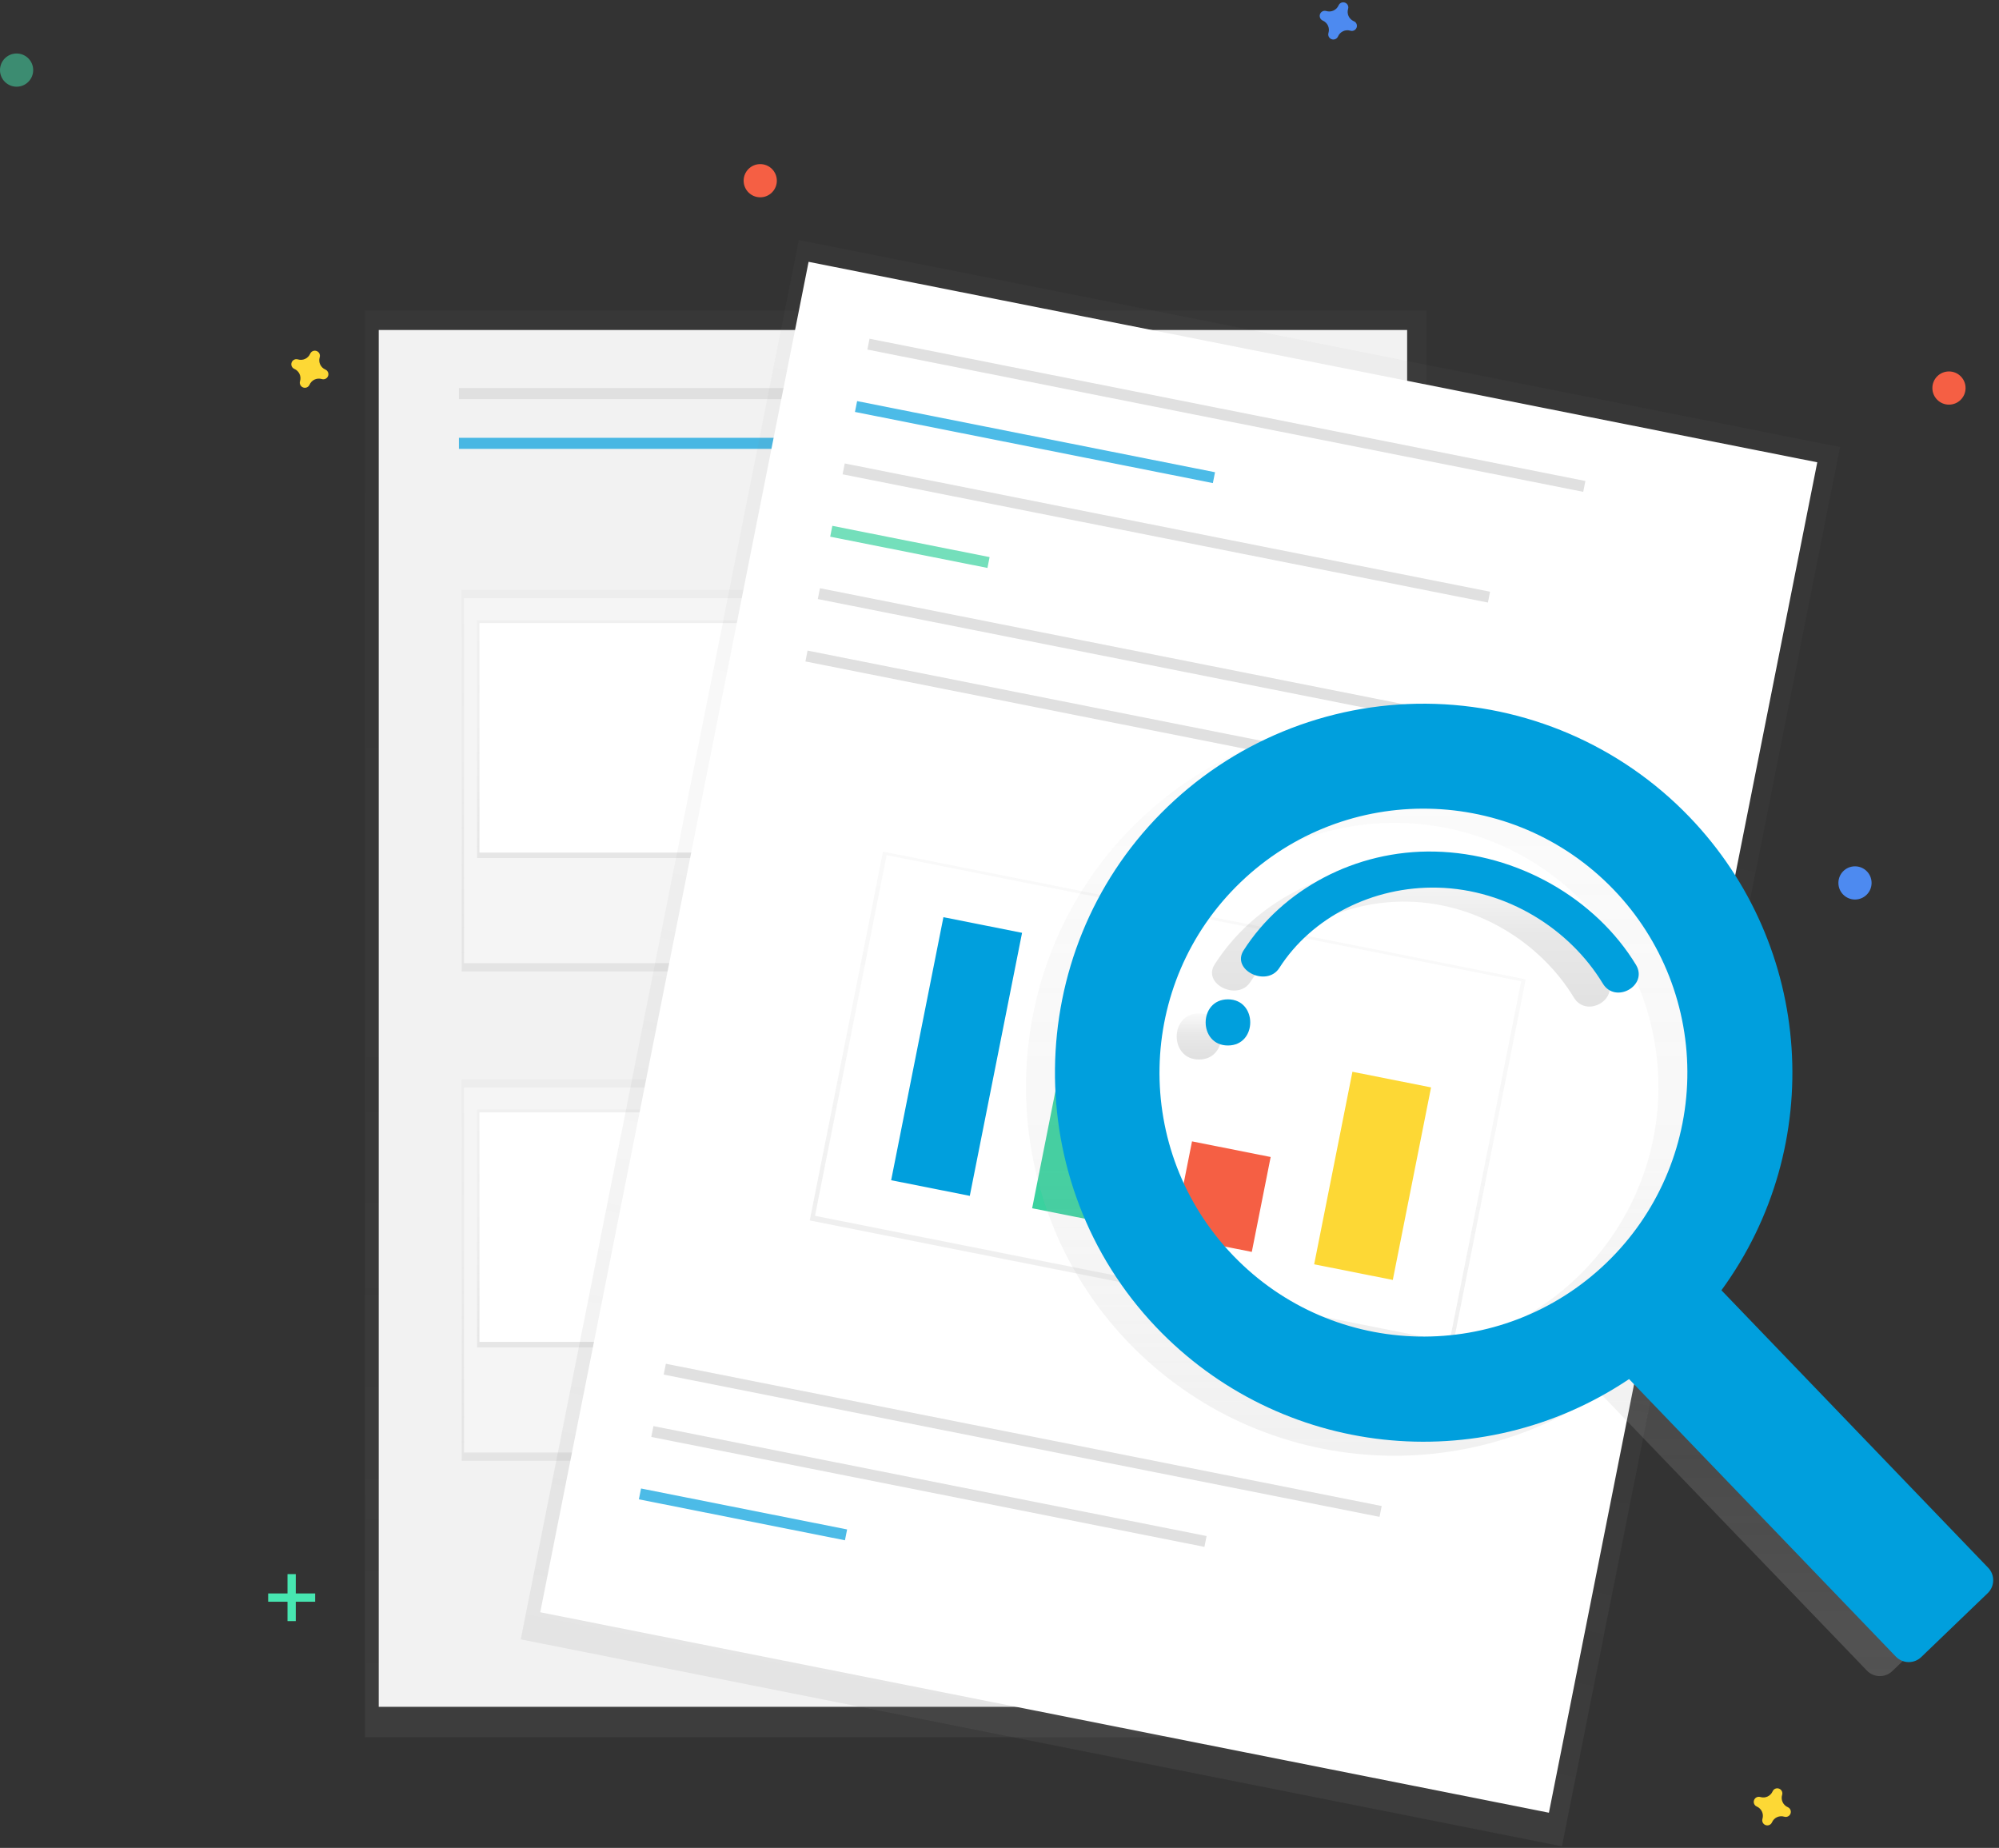 <?xml version="1.0" encoding="UTF-8"?>
<svg width="304px" height="281px" viewBox="0 0 304 281" version="1.1" xmlns="http://www.w3.org/2000/svg" xmlns:xlink="http://www.w3.org/1999/xlink">
    <rect x="0" y="0" width="304" height="281" fill="#333333" stroke="none"/>
    <!-- Generator: sketchtool 57.1 (101010) - https://sketch.com -->
    <title>C9D0BF2D-F983-46E8-878C-A4085C02A2A2</title>
    <desc>Created with sketchtool.</desc>
    <defs>
        <linearGradient x1="50%" y1="100%" x2="50%" y2="0%" id="linearGradient-1">
            <stop stop-color="#808080" stop-opacity="0.25" offset="0%"></stop>
            <stop stop-color="#808080" stop-opacity="0.12" offset="54%"></stop>
            <stop stop-color="#808080" stop-opacity="0.1" offset="100%"></stop>
        </linearGradient>
        <linearGradient x1="50%" y1="100%" x2="50%" y2="0%" id="linearGradient-2">
            <stop stop-color="#808080" stop-opacity="0.25" offset="0%"></stop>
            <stop stop-color="#808080" stop-opacity="0.12" offset="54%"></stop>
            <stop stop-color="#808080" stop-opacity="0.1" offset="100%"></stop>
        </linearGradient>
        <linearGradient x1="50%" y1="100%" x2="50%" y2="0%" id="linearGradient-3">
            <stop stop-color="#808080" stop-opacity="0.25" offset="0%"></stop>
            <stop stop-color="#808080" stop-opacity="0.12" offset="54%"></stop>
            <stop stop-color="#808080" stop-opacity="0.1" offset="100%"></stop>
        </linearGradient>
        <rect id="path-4" x="0.194" y="0.259" width="51.764" height="34.895"></rect>
        <rect id="path-6" x="0.194" y="0.151" width="51.764" height="34.895"></rect>
        <linearGradient x1="0%" y1="50%" x2="100%" y2="50%" id="linearGradient-8">
            <stop stop-color="#808080" stop-opacity="0.25" offset="0%"></stop>
            <stop stop-color="#808080" stop-opacity="0.12" offset="54%"></stop>
            <stop stop-color="#808080" stop-opacity="0.1" offset="100%"></stop>
        </linearGradient>
        <linearGradient x1="0.006%" y1="50.002%" x2="100.006%" y2="50.002%" id="linearGradient-9">
            <stop stop-color="#808080" stop-opacity="0.25" offset="0%"></stop>
            <stop stop-color="#808080" stop-opacity="0.12" offset="54%"></stop>
            <stop stop-color="#808080" stop-opacity="0.1" offset="100%"></stop>
        </linearGradient>
        <linearGradient x1="50%" y1="100%" x2="50%" y2="0.001%" id="linearGradient-10">
            <stop stop-color="#B3B3B3" stop-opacity="0.25" offset="0%"></stop>
            <stop stop-color="#B3B3B3" stop-opacity="0.1" offset="54%"></stop>
            <stop stop-color="#B3B3B3" stop-opacity="0.05" offset="100%"></stop>
        </linearGradient>
        <linearGradient x1="49.98%" y1="99.949%" x2="49.98%" y2="0%" id="linearGradient-11">
            <stop stop-color="#000000" stop-opacity="0.12" offset="0%"></stop>
            <stop stop-color="#000000" stop-opacity="0.09" offset="55%"></stop>
            <stop stop-color="#000000" stop-opacity="0.02" offset="100%"></stop>
        </linearGradient>
        <linearGradient x1="49.989%" y1="100.006%" x2="49.989%" y2="0.008%" id="linearGradient-12">
            <stop stop-color="#000000" stop-opacity="0.12" offset="0%"></stop>
            <stop stop-color="#000000" stop-opacity="0.09" offset="55%"></stop>
            <stop stop-color="#000000" stop-opacity="0.02" offset="100%"></stop>
        </linearGradient>
    </defs>
    <g id="Page-2" stroke="none" stroke-width="1" fill="none" fill-rule="evenodd">
        <g id="NO-results-found" transform="translate(-685, -468)">
            <g id="undraw_file_searching_duff" transform="translate(685, 468)">
                <g id="Group" opacity="0.5" transform="translate(55.44, 47.16)" fill="url(#linearGradient-1)" fill-rule="nonzero">
                    <rect id="Rectangle" x="0.054" y="0.076" width="161.438" height="216.936"></rect>
                </g>
                <rect id="Rectangle" fill="#F2F2F2" fill-rule="nonzero" x="57.596" y="50.18" width="156.395" height="209.369"></rect>
                <rect id="Rectangle" fill="#E0E0E0" fill-rule="nonzero" x="69.79" y="59.008" width="53.813" height="1.681"></rect>
                <rect id="Rectangle" fill="#009FDD" fill-rule="nonzero" opacity="0.7" x="69.79" y="66.575" width="53.813" height="1.681"></rect>
                <rect id="Rectangle" fill="#E0E0E0" fill-rule="nonzero" x="131.591" y="59.008" width="53.813" height="1.681"></rect>
                <rect id="Rectangle" fill="#E0E0E0" fill-rule="nonzero" x="139.997" y="106.938" width="53.813" height="1.681"></rect>
                <rect id="Rectangle" fill="#E0E0E0" fill-rule="nonzero" x="141.26" y="111.56" width="53.813" height="1.681"></rect>
                <rect id="Rectangle" fill="#E0E0E0" fill-rule="nonzero" x="143.784" y="116.186" width="53.813" height="1.681"></rect>
                <rect id="Rectangle" fill="#E0E0E0" fill-rule="nonzero" x="139.997" y="181.35" width="53.813" height="1.681"></rect>
                <rect id="Rectangle" fill="#E0E0E0" fill-rule="nonzero" x="141.26" y="185.976" width="53.813" height="1.681"></rect>
                <rect id="Rectangle" fill="#E0E0E0" fill-rule="nonzero" x="143.784" y="190.598" width="53.813" height="1.681"></rect>
                <g id="Group" opacity="0.5" transform="translate(70.2, 89.64)" fill="url(#linearGradient-2)" fill-rule="nonzero">
                    <rect id="Rectangle" x="0.011" y="0.058" width="57.175" height="58.018"></rect>
                </g>
                <rect id="Rectangle" fill="#F5F5F5" fill-rule="nonzero" x="70.571" y="90.961" width="56.275" height="55.494"></rect>
                <g id="Group" opacity="0.5" transform="translate(72.36, 94.32)" fill="url(#linearGradient-3)" fill-rule="nonzero">
                    <rect id="Rectangle" x="0.194" y="0.004" width="52.488" height="36.155"></rect>
                </g>
                <rect id="e1f34465-d008-41db-868b-e00503fb87b3" fill="#FFFFFF" fill-rule="nonzero" x="72.914" y="94.745" width="51.764" height="34.895"></rect>
                <g id="Clipped" transform="translate(137.16, 116.28)">
                    <mask id="mask-5" fill="white">
                        <use xlink:href="#path-4"></use>
                    </mask>
                    <g id="cf34cfb5-9399-4bae-9cea-d47bbef6cb3a"></g>
                    <g id="Group" mask="url(#mask-5)" fill="#009FDD" fill-rule="nonzero" opacity="0.4">
                        <g transform="translate(-70.56, -20.52)">
                            <polygon id="Path" points="1.926 32.62 14.962 12.438 20.426 21.265 32.198 9.076 42.289 21.265 51.116 3.19 73.818 39.344 0.245 36.821"></polygon>
                            <circle id="Oval" cx="12.017" cy="4.028" r="3.784"></circle>
                        </g>
                    </g>
                </g>
                <g id="Group" opacity="0.5" transform="translate(70.2, 163.8)" fill="url(#linearGradient-2)" fill-rule="nonzero">
                    <rect id="Rectangle" x="0.011" y="0.313" width="57.175" height="58.018"></rect>
                </g>
                <rect id="Rectangle" fill="#F5F5F5" fill-rule="nonzero" x="70.571" y="165.373" width="56.275" height="55.494"></rect>
                <g id="Group" opacity="0.5" transform="translate(72.36, 168.48)" fill="url(#linearGradient-3)" fill-rule="nonzero">
                    <rect id="Rectangle" x="0.194" y="0.259" width="52.488" height="36.155"></rect>
                </g>
                <rect id="c95ac4f6-be4d-44a3-92c2-5c8066e2b531" fill="#FFFFFF" fill-rule="nonzero" x="72.914" y="169.157" width="51.764" height="34.895"></rect>
                <g id="Clipped" transform="translate(137.16, 190.8)">
                    <mask id="mask-7" fill="white">
                        <use xlink:href="#path-6"></use>
                    </mask>
                    <g id="7439734d-5f7c-428f-88ce-e68b86a45c07"></g>
                    <g id="Group" mask="url(#mask-7)" fill="#BDBDBD" fill-rule="nonzero" opacity="0.4">
                        <g transform="translate(-70.56, -20.52)">
                            <polygon id="Path" points="1.926 32.512 14.962 12.33 20.426 21.161 32.198 8.968 42.289 21.161 51.116 3.082 73.818 39.236 0.245 36.716"></polygon>
                            <circle id="Oval" cx="12.017" cy="3.924" r="3.784"></circle>
                        </g>
                    </g>
                </g>
                <g id="Group" opacity="0.5" transform="translate(78.84, 36.36)" fill="url(#linearGradient-8)" fill-rule="nonzero">
                    <rect id="Rectangle" transform="translate(100.668, 122.278) rotate(-78.76) translate(-100.668, -122.278) " x="-7.8" y="41.559" width="216.936" height="161.438"></rect>
                </g>
                <rect id="Rectangle" fill="#FFFFFF" fill-rule="nonzero" transform="translate(179.26, 157.733) rotate(-78.76) translate(-179.26, -157.733) " x="74.575" y="79.536" width="209.369" height="156.395"></rect>
                <rect id="Rectangle" fill="#E0E0E0" fill-rule="nonzero" transform="translate(186.502, 63.149) rotate(11.24) translate(-186.502, -63.149) " x="131.007" y="62.309" width="110.992" height="1.681"></rect>
                <rect id="Rectangle" fill="#E0E0E0" fill-rule="nonzero" transform="translate(155.527, 219.023) rotate(11.24) translate(-155.527, -219.023) " x="100.031" y="218.182" width="110.992" height="1.681"></rect>
                <rect id="Rectangle" fill="#E0E0E0" fill-rule="nonzero" transform="translate(141.268, 226.045) rotate(11.24) translate(-141.268, -226.045) " x="98.385" y="225.204" width="85.766" height="1.681"></rect>
                <rect id="Rectangle" fill="#009FDD" fill-rule="nonzero" opacity="0.7" transform="translate(112.992, 230.287) rotate(11.24) translate(-112.992, -230.287) " x="97.017" y="229.446" width="31.95" height="1.681"></rect>
                <rect id="Rectangle" fill="#009FDD" fill-rule="nonzero" opacity="0.7" transform="translate(157.398, 67.227) rotate(11.24) translate(-157.398, -67.227) " x="129.651" y="66.386" width="55.494" height="1.681"></rect>
                <rect id="Rectangle" fill="#E0E0E0" fill-rule="nonzero" transform="translate(177.372, 81.053) rotate(11.24) translate(-177.372, -81.053) " x="127.343" y="80.212" width="100.058" height="1.681"></rect>
                <rect id="Rectangle" fill="#3AD29F" fill-rule="nonzero" opacity="0.7" transform="translate(138.374, 83.164) rotate(11.24) translate(-138.374, -83.164) " x="126.182" y="82.323" width="24.383" height="1.681"></rect>
                <rect id="Rectangle" fill="#E0E0E0" fill-rule="nonzero" transform="translate(178.964, 101.089) rotate(11.24) translate(-178.964, -101.089) " x="123.469" y="100.248" width="110.992" height="1.681"></rect>
                <g id="Group" opacity="0.5" transform="translate(123.12, 129.24)" fill="url(#linearGradient-9)" fill-rule="nonzero">
                    <rect id="Rectangle" transform="translate(54.459, 38.018) rotate(-78.76) translate(-54.459, -38.018) " x="25.872" y="-11.801" width="57.175" height="99.637"></rect>
                </g>
                <rect id="Rectangle" fill="#FFFFFF" fill-rule="nonzero" transform="translate(177.638, 167.052) rotate(11.24) translate(-177.638, -167.052) " x="128.449" y="139.094" width="98.377" height="55.915"></rect>
                <rect id="Rectangle" fill="#E0E0E0" fill-rule="nonzero" transform="translate(177.08, 110.576) rotate(11.24) translate(-177.08, -110.576) " x="121.584" y="109.735" width="110.992" height="1.681"></rect>
                <rect id="Rectangle" fill="#009FDD" fill-rule="nonzero" transform="translate(145.477, 160.661) rotate(11.24) translate(-145.477, -160.661) " x="139.381" y="140.27" width="12.193" height="40.781"></rect>
                <rect id="Rectangle" fill="#3AD29F" fill-rule="nonzero" transform="translate(165.608, 171.521) rotate(11.24) translate(-165.608, -171.521) " x="159.511" y="157.857" width="12.193" height="27.328"></rect>
                <rect id="Rectangle" fill="#F55F44" fill-rule="nonzero" transform="translate(185.824, 181.967) rotate(11.24) translate(-185.824, -181.967) " x="179.727" y="174.611" width="12.193" height="14.713"></rect>
                <rect id="Rectangle" fill="#FDD835" fill-rule="nonzero" transform="translate(208.741, 178.807) rotate(11.24) translate(-208.741, -178.807) " x="202.645" y="163.881" width="12.193" height="29.851"></rect>
                <path d="M252.522,126.364 C242.043,115.464 227.609,109.255 212.49,109.141 C197.37,109.027 182.845,115.019 172.202,125.759 C150.962,147.172 150.602,182.038 171.378,203.904 C190.223,223.739 220.625,227.095 243.342,211.846 L283.91,254.041 C284.956,255.129 286.686,255.162 287.773,254.117 L297.882,244.397 C298.969,243.351 299.003,241.622 297.958,240.534 L257.4,198.342 C273.452,176.343 271.395,145.995 252.522,126.364 Z M239.886,194.206 C223.905,209.569 198.495,209.069 183.131,193.088 C167.767,177.108 168.267,151.698 184.247,136.333 C200.227,120.969 225.637,121.468 241.002,137.448 C248.381,145.122 252.409,155.414 252.199,166.058 C251.99,176.702 247.561,186.827 239.886,194.206 L239.886,194.206 Z" id="Shape" fill="url(#linearGradient-10)" fill-rule="nonzero"></path>
                <path d="M182.336,154.102 C177.822,154.102 177.815,161.118 182.336,161.118 C186.858,161.118 186.858,154.102 182.336,154.102 Z" id="Path" fill="url(#linearGradient-11)" fill-rule="nonzero"></path>
                <path d="M213.804,131.627 C201.654,131.353 190.598,137.448 184.72,146.65 C182.801,149.652 188.248,152.305 190.156,149.317 C195.023,141.7 204.271,136.861 214.276,137.113 C224.759,137.376 234.299,143.374 239.35,151.697 C241.265,154.854 246.287,151.985 244.39,148.846 C238.248,138.766 226.354,131.926 213.804,131.627 Z" id="Path" fill="url(#linearGradient-12)" fill-rule="nonzero"></path>
                <path d="M256.925,124.232 C246.446,113.333 232.012,107.123 216.892,107.01 C201.773,106.896 187.247,112.887 176.605,123.628 C155.365,145.04 155.005,179.906 175.781,201.773 C194.627,221.607 225.029,224.961 247.745,209.711 L288.31,251.91 C289.356,252.997 291.085,253.031 292.172,251.986 L302.281,242.266 C303.369,241.22 303.402,239.49 302.357,238.403 L261.788,196.207 C277.842,174.213 275.792,143.867 256.925,124.232 L256.925,124.232 Z M244.289,192.046 C228.308,207.409 202.898,206.909 187.534,190.928 C172.17,174.948 172.67,149.538 188.65,134.173 C204.63,118.809 230.04,119.308 245.405,135.288 C252.784,142.962 256.812,153.254 256.602,163.898 C256.393,174.542 251.964,184.667 244.289,192.046 Z" id="Shape" fill="#009FDD" fill-rule="nonzero"></path>
                <path d="M186.739,151.967 C182.225,151.967 182.218,158.983 186.739,158.983 C191.261,158.983 191.261,151.967 186.739,151.967 Z" id="Path" fill="#009FDD" fill-rule="nonzero"></path>
                <path d="M218.207,129.496 C206.057,129.222 195.001,135.317 189.122,144.518 C187.204,147.521 192.65,150.174 194.558,147.186 C199.426,139.568 208.674,134.73 218.678,134.982 C229.162,135.245 238.702,141.242 243.752,149.566 C245.668,152.723 250.69,149.854 248.792,146.714 C242.64,136.606 230.76,129.766 218.207,129.496 Z" id="Path" fill="#009FDD" fill-rule="nonzero"></path>
                <rect id="Rectangle" fill="#47E6B1" fill-rule="nonzero" x="43.722" y="239.368" width="1.26" height="7.146"></rect>
                <rect id="Rectangle" fill="#47E6B1" fill-rule="nonzero" transform="translate(44.354, 242.939) rotate(90) translate(-44.354, -242.939) " x="43.724" y="239.366" width="1.26" height="7.146"></rect>
                <path d="M205.873,3.222 C205.153,2.909 204.783,2.105 205.013,1.354 C205.03,1.297 205.041,1.239 205.045,1.181 L205.045,1.181 C205.069,0.838 204.863,0.521 204.541,0.402 C204.219,0.283 203.857,0.39 203.652,0.666 L203.652,0.666 C203.617,0.713 203.588,0.764 203.566,0.817 C203.252,1.537 202.448,1.908 201.697,1.678 C201.641,1.66 201.583,1.649 201.524,1.645 L201.524,1.645 C201.179,1.62 200.859,1.828 200.741,2.153 C200.623,2.479 200.736,2.843 201.017,3.046 L201.017,3.046 C201.064,3.08 201.114,3.109 201.168,3.132 C201.888,3.445 202.258,4.249 202.028,5 C202.011,5.057 202,5.115 201.996,5.173 L201.996,5.173 C201.968,5.521 202.176,5.844 202.504,5.962 C202.832,6.081 203.199,5.966 203.4,5.681 L203.4,5.681 C203.435,5.634 203.464,5.583 203.486,5.53 C203.8,4.809 204.604,4.439 205.355,4.669 C205.411,4.687 205.469,4.698 205.528,4.702 L205.528,4.702 C205.87,4.725 206.187,4.52 206.306,4.198 C206.425,3.876 206.318,3.513 206.042,3.308 L206.042,3.308 C205.99,3.272 205.933,3.243 205.873,3.222 L205.873,3.222 Z" id="Path" fill="#4D8AF0" fill-rule="nonzero"></path>
                <path d="M49.478,56.196 C48.758,55.883 48.388,55.079 48.618,54.328 C48.636,54.271 48.646,54.213 48.65,54.155 L48.65,54.155 C48.674,53.812 48.469,53.495 48.146,53.376 C47.824,53.257 47.462,53.364 47.257,53.64 L47.257,53.64 C47.223,53.687 47.194,53.738 47.171,53.791 C46.857,54.511 46.053,54.882 45.302,54.652 C45.246,54.634 45.188,54.623 45.13,54.619 L45.13,54.619 C44.787,54.596 44.47,54.801 44.351,55.123 C44.232,55.445 44.339,55.807 44.615,56.012 L44.615,56.012 C44.662,56.047 44.712,56.076 44.766,56.099 C45.486,56.412 45.856,57.216 45.626,57.967 C45.609,58.023 45.598,58.081 45.594,58.14 L45.594,58.14 C45.571,58.483 45.776,58.8 46.098,58.919 C46.42,59.038 46.782,58.93 46.987,58.655 L46.987,58.655 C47.022,58.608 47.051,58.557 47.074,58.504 C47.387,57.783 48.191,57.413 48.942,57.643 C48.998,57.661 49.056,57.672 49.115,57.676 L49.115,57.676 C49.457,57.699 49.775,57.494 49.894,57.172 C50.013,56.85 49.905,56.487 49.63,56.282 L49.63,56.282 C49.583,56.248 49.532,56.219 49.478,56.196 L49.478,56.196 Z" id="Path" fill="#FDD835" fill-rule="nonzero"></path>
                <path d="M271.879,274.81 C271.159,274.496 270.789,273.692 271.019,272.941 C271.036,272.885 271.047,272.827 271.051,272.768 L271.051,272.768 C271.075,272.426 270.869,272.109 270.547,271.99 C270.225,271.871 269.863,271.978 269.658,272.254 L269.658,272.254 C269.623,272.3 269.594,272.351 269.572,272.405 C269.258,273.125 268.454,273.495 267.703,273.265 C267.647,273.248 267.589,273.237 267.53,273.233 L267.53,273.233 C267.188,273.209 266.871,273.415 266.752,273.737 C266.633,274.059 266.74,274.421 267.016,274.626 L267.016,274.626 C267.062,274.661 267.113,274.69 267.167,274.712 C267.887,275.026 268.257,275.83 268.027,276.581 C268.01,276.637 267.999,276.695 267.995,276.754 L267.995,276.754 C267.971,277.096 268.177,277.413 268.499,277.532 C268.821,277.651 269.183,277.544 269.388,277.268 L269.388,277.268 C269.423,277.222 269.452,277.171 269.474,277.117 C269.788,276.397 270.592,276.027 271.343,276.257 C271.399,276.274 271.457,276.285 271.516,276.289 L271.516,276.289 C271.858,276.313 272.175,276.107 272.294,275.785 C272.413,275.463 272.306,275.101 272.03,274.896 L272.03,274.896 C271.984,274.861 271.933,274.832 271.879,274.81 Z" id="Path" fill="#FDD835" fill-rule="nonzero"></path>
                <circle id="Oval" fill="#F55F44" fill-rule="nonzero" cx="115.614" cy="27.479" r="2.524"></circle>
                <circle id="Oval" fill="#F55F44" fill-rule="nonzero" cx="296.392" cy="59.008" r="2.524"></circle>
                <circle id="Oval" fill="#4D8AF0" fill-rule="nonzero" cx="282.1" cy="134.262" r="2.524"></circle>
                <circle id="Oval" fill="#47E6B1" fill-rule="nonzero" opacity="0.5" cx="2.524" cy="10.66" r="2.524"></circle>
            </g>
        </g>
    </g>
</svg>